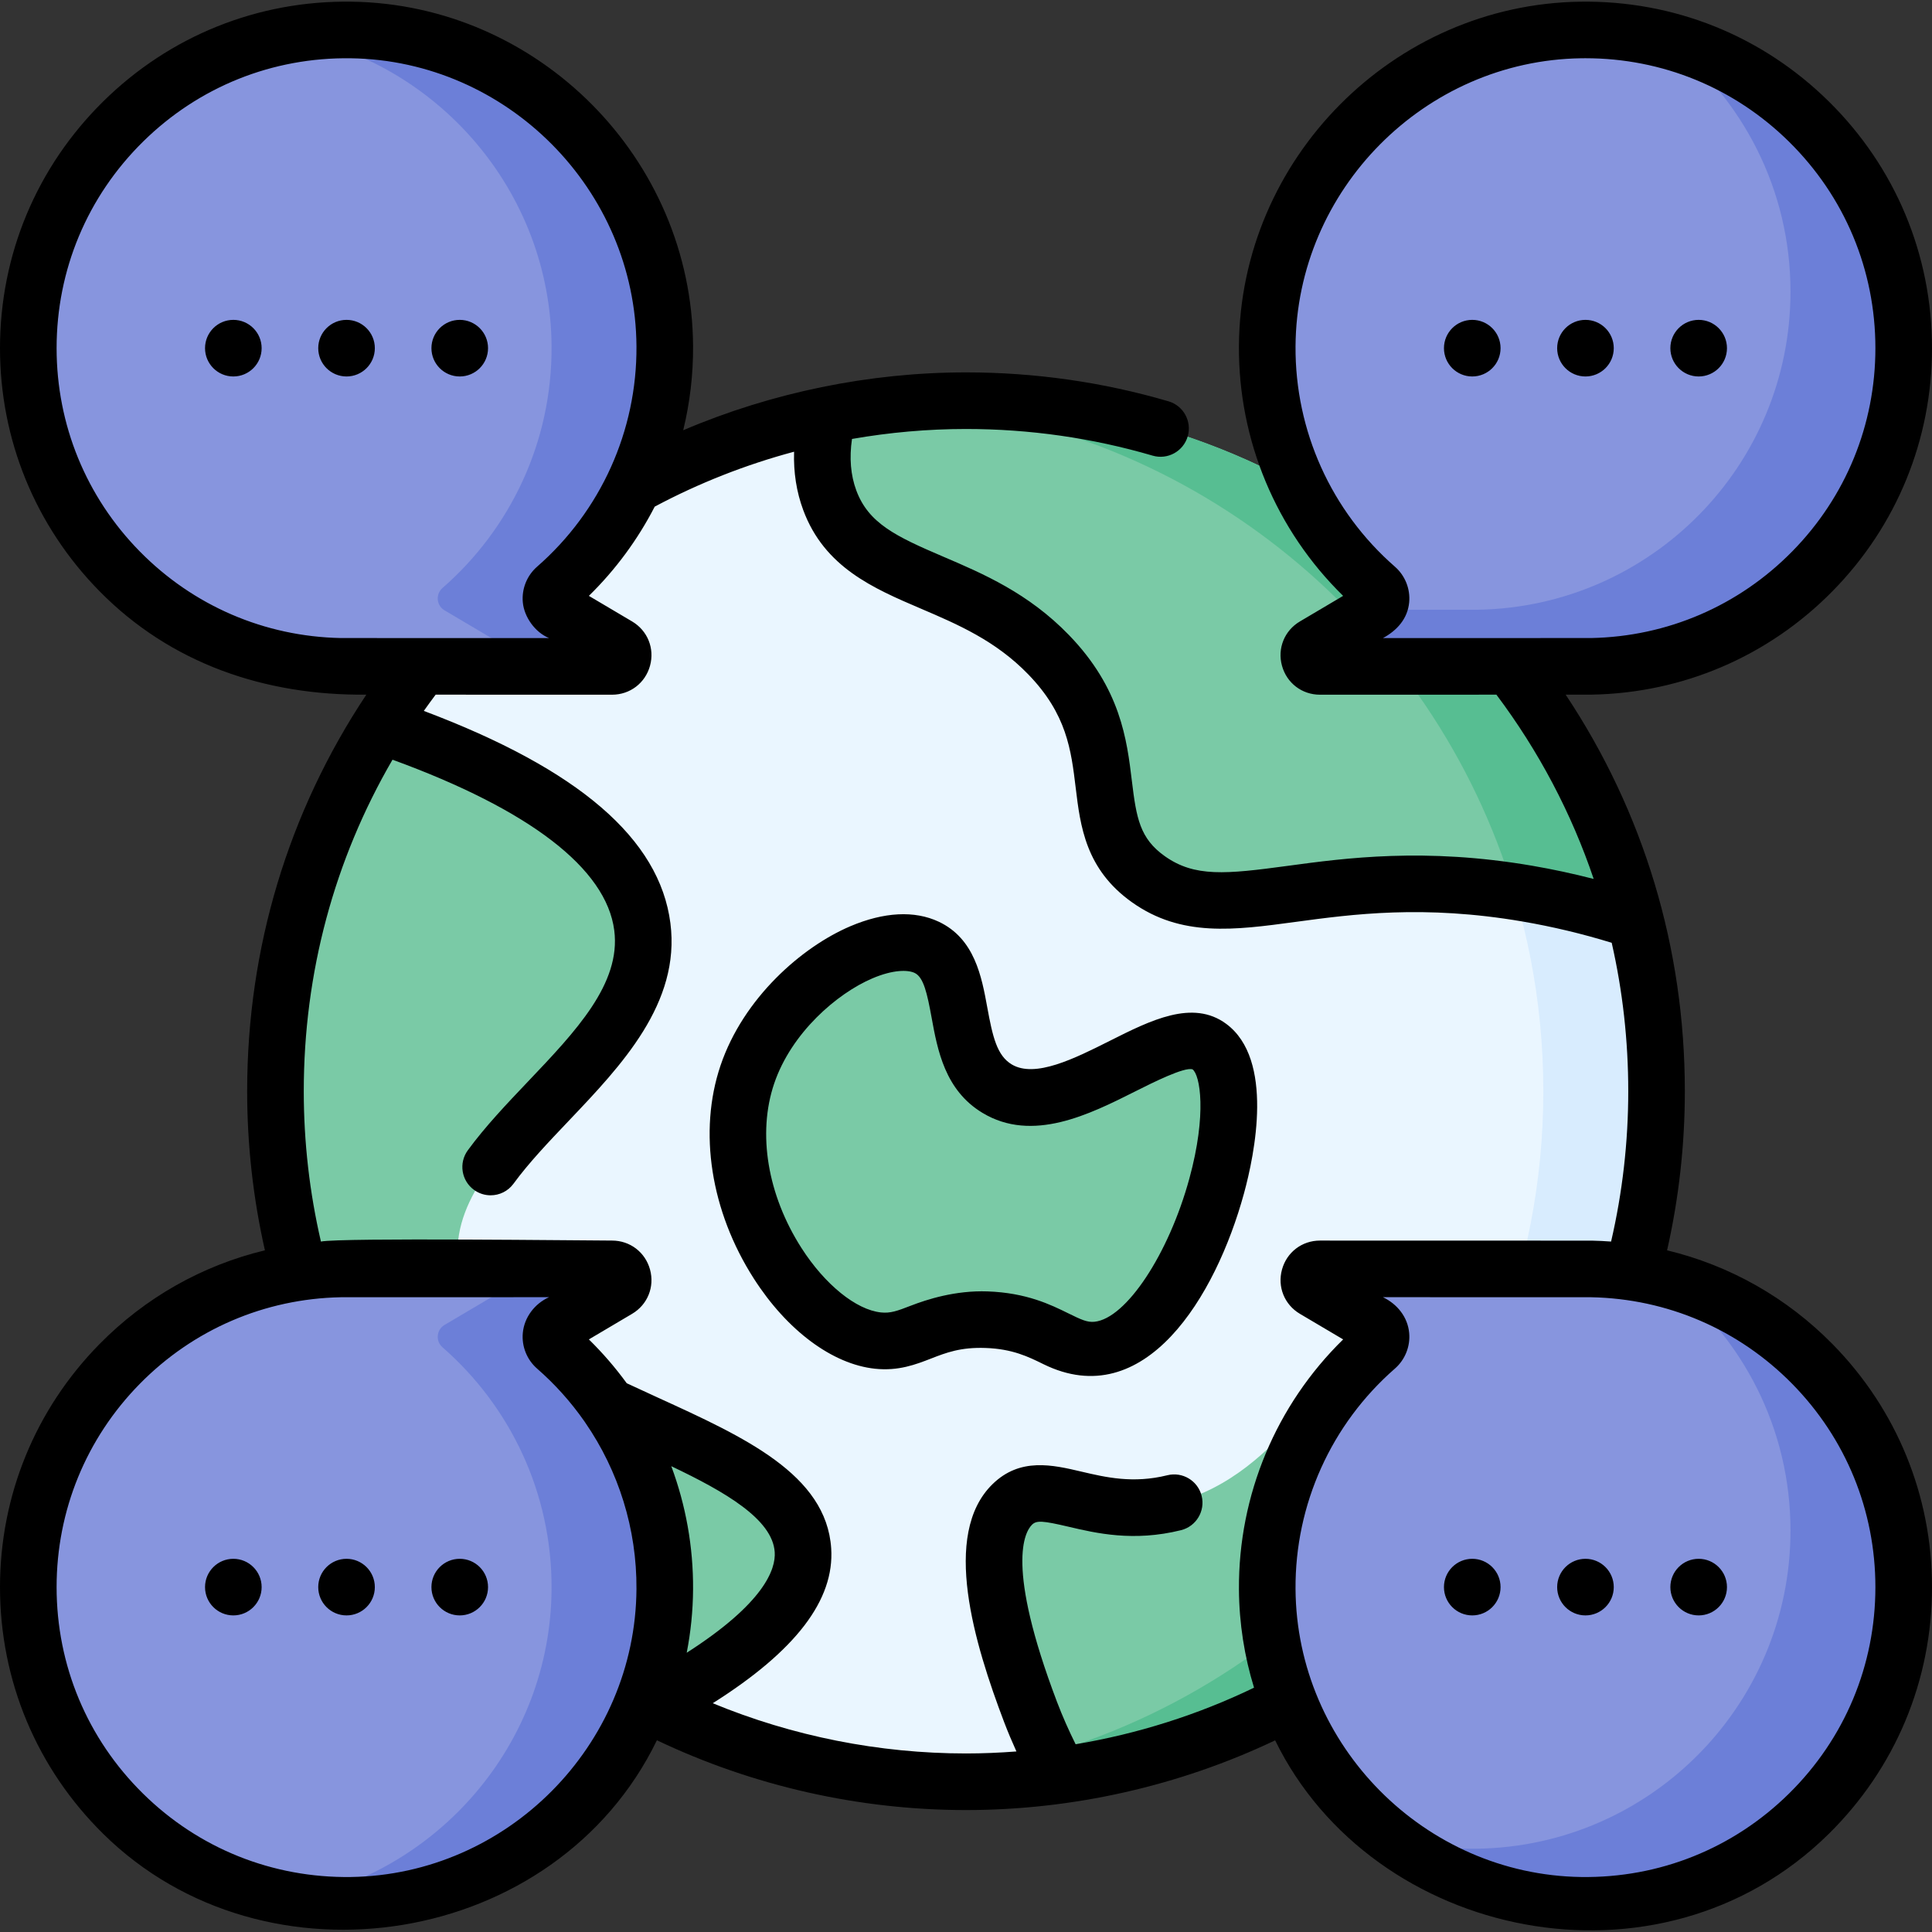 <svg id="Capa_1" enable-background="new 0 0 512 512" height="30" viewBox="0 0 512 512" width="30" xmlns="http://www.w3.org/2000/svg"><rect x="0" y="0" width="512" height="512" fill="#333333" stroke="none"/><g><g><g><g><circle cx="256" cy="289.185" fill="#eaf6ff" r="182.997"/></g><path d="m256 106.188c-5.051 0-10.052.214-15 .615 94.049 7.632 167.997 86.367 167.997 182.382s-73.948 174.751-167.997 182.383c4.948.402 9.949.615 15 .615 101.067 0 182.997-81.931 182.997-182.998s-81.93-182.997-182.997-182.997z" fill="#d8ecfe"/><path d="m256 106.188c-12.512 0-24.729 1.26-36.535 3.652-1.508 5.715-2.75 14.148.425 22.716 8.267 22.308 36.574 18.818 57.995 40.941 23.259 24.02 6.65 45.444 26.445 59.502 21.083 14.972 45.08-5.665 100.434 3.819 12.179 2.087 22.026 4.972 28.597 7.151-20.128-79.197-91.9-137.781-177.361-137.781z" fill="#7acaa6"/><path d="m249.942 106.299c-1.142.089.073-.135-8.929.506 76.016 6.174 138.889 58.802 160.203 129.455 10.355 1.394 25.905 5.494 32.146 7.71-18.623-74.613-89.603-140.813-183.42-137.671z" fill="#57be92"/><g fill="#7acaa6"><path d="m264.217 288.484c-13.813-8.358-6.283-31.625-18.638-37.437-12.951-6.093-39.762 10.753-47.528 33.727-10.488 31.027 14.131 68.328 34.629 70.495 9.531 1.007 13.612-6.075 28.77-5.539 16.147.571 20.385 8.922 29.358 8.012 24.396-2.474 44.738-69.286 29.682-80.389-11.285-8.32-38.383 21.956-56.273 11.131z"/><path d="m170.223 245.592c-3.378-26.2-39.744-43.191-69.436-53.366-17.6 28.114-27.785 61.345-27.785 96.959 0 71.043 40.484 132.631 99.64 162.953 34.693-18.642 40.749-32.376 40.15-41.329-2.097-31.342-84.707-36.323-91.167-74.535-5.636-33.344 53.135-55.499 48.598-90.682z"/><path d="m366.215 385.213c-2.796-14.225-.598-22.445-4.742-24.356-8.573-3.953-20.633 30.009-50.305 37.382-21.72 5.398-34.201-8.093-42.921.462-11.676 11.454 1.095 45.067 4.866 54.992 2.715 7.145 5.607 12.852 7.79 16.797 39.156-5.328 74.374-23.032 101.577-49.055-5.734-7.808-13.081-20.022-16.265-36.222z"/></g><path d="m370.926 400.926c-23.239 30.093-55.646 52.738-93.034 63.774 1.082 2.21 2.109 4.159 3.011 5.79 37.266-5.206 72.558-21.365 101.576-49.055-3.698-5.037-8.062-11.918-11.553-20.509z" fill="#57be92"/></g><g><path d="m504.5 92.27c0-46.991-38.432-85.006-85.578-84.327-45.668.657-82.804 38.11-83.092 83.782-.162 25.577 11.066 48.533 28.907 64.104 1.883 1.643 1.612 4.642-.539 5.915l-15.891 9.402c-2.569 1.52-1.491 5.459 1.494 5.458l71.96-.018c45.84-.852 82.739-38.272 82.739-84.316z" fill="#8795de"/></g><path d="m442.089 10.839c19.721 15.437 32.411 39.445 32.411 66.431 0 46.044-36.899 83.464-82.739 84.316l-27.368.007c-.069.047-.122.107-.196.151l-15.891 9.402c-2.569 1.52-1.491 5.459 1.494 5.458l71.96-.018c45.84-.852 82.739-38.272 82.739-84.316.001-38.99-26.468-71.776-62.41-81.431z" fill="#6c7fd8"/><g><path d="m7.5 420.598c0 46.991 38.432 85.006 85.578 84.327 45.669-.657 82.804-38.11 83.092-83.782.162-25.577-11.066-48.533-28.907-64.104-1.883-1.643-1.612-4.642.539-5.915l15.891-9.402c2.569-1.52 1.491-5.459-1.494-5.458l-71.96.018c-45.84.852-82.739 38.272-82.739 84.316z" fill="#8795de"/></g><path d="m147.263 357.039c-1.883-1.643-1.612-4.642.539-5.914l15.891-9.402c2.569-1.52 1.491-5.459-1.494-5.458l-29.912.007c2.915.079 3.949 3.946 1.406 5.451l-15.891 9.402c-2.151 1.272-2.422 4.271-.539 5.914 17.841 15.571 29.069 38.526 28.907 64.104-.259 40.998-30.215 75.353-69.375 82.435 5.275.95 10.715 1.427 16.283 1.347 45.668-.657 82.804-38.11 83.092-83.782.163-25.577-11.066-48.533-28.907-64.104z" fill="#6c7fd8"/><g><path d="m7.5 92.27c0-46.99 38.432-85.005 85.578-84.327 45.669.657 82.804 38.11 83.092 83.782.162 25.577-11.066 48.533-28.907 64.104-1.883 1.643-1.612 4.642.539 5.915l15.891 9.402c2.569 1.52 1.491 5.459-1.494 5.458l-71.96-.018c-45.84-.852-82.739-38.272-82.739-84.316z" fill="#8795de"/></g><path d="m163.694 171.146-15.891-9.402c-2.151-1.273-2.422-4.271-.539-5.915 17.841-15.57 29.069-38.526 28.907-64.104-.289-45.672-37.424-83.125-83.093-83.782-5.567-.08-11.007.397-16.282 1.347 39.16 7.082 69.116 41.437 69.375 82.435.162 25.578-11.067 48.533-28.907 64.104-1.883 1.643-1.612 4.642.539 5.915l15.891 9.402c2.543 1.504 1.509 5.372-1.406 5.451l29.912.007c2.984.001 4.063-3.938 1.494-5.458z" fill="#6c7fd8"/><g><path d="m504.5 420.598c0 46.991-38.432 85.006-85.578 84.327-45.668-.657-82.804-38.11-83.092-83.782-.162-25.577 11.066-48.533 28.907-64.104 1.883-1.643 1.612-4.642-.539-5.915l-15.891-9.402c-2.569-1.52-1.491-5.459 1.494-5.458l71.96.018c45.84.852 82.739 38.272 82.739 84.316z" fill="#8795de"/></g><path d="m442.073 339.151c19.733 15.435 32.427 39.453 32.427 66.447 0 46.991-38.432 85.006-85.578 84.327-7.061-.102-13.916-1.087-20.464-2.843 13.998 10.928 31.488 17.57 50.464 17.843 47.147.678 85.578-37.336 85.578-84.327 0-38.998-26.474-71.801-62.427-81.447z" fill="#6c7fd8"/></g><path d="m121.836 84.769c-4.142 0-7.5 3.358-7.5 7.5s3.358 7.5 7.5 7.5 7.5-3.358 7.5-7.5-3.358-7.5-7.5-7.5zm-30 0c-4.142 0-7.5 3.358-7.5 7.5s3.358 7.5 7.5 7.5 7.5-3.358 7.5-7.5-3.358-7.5-7.5-7.5zm358.328 15c4.142 0 7.5-3.358 7.5-7.5s-3.358-7.5-7.5-7.5-7.5 3.358-7.5 7.5 3.358 7.5 7.5 7.5zm-60-15c-4.142 0-7.5 3.358-7.5 7.5s3.358 7.5 7.5 7.5 7.5-3.358 7.5-7.5-3.358-7.5-7.5-7.5zm-328.328 0c-4.142 0-7.5 3.358-7.5 7.5s3.358 7.5 7.5 7.5 7.5-3.358 7.5-7.5-3.358-7.5-7.5-7.5zm365.828 7.5c0-4.142-3.358-7.5-7.5-7.5s-7.5 3.358-7.5 7.5 3.358 7.5 7.5 7.5 7.5-3.358 7.5-7.5zm-365.828 320.83c-4.142 0-7.5 3.358-7.5 7.5s3.358 7.5 7.5 7.5 7.5-3.358 7.5-7.5-3.358-7.5-7.5-7.5zm358.328 0c-4.142 0-7.5 3.358-7.5 7.5s3.358 7.5 7.5 7.5 7.5-3.358 7.5-7.5-3.358-7.5-7.5-7.5zm30 0c-4.142 0-7.5 3.358-7.5 7.5s3.358 7.5 7.5 7.5 7.5-3.358 7.5-7.5-3.358-7.5-7.5-7.5zm-8.367-81.752c3.11-13.767 4.703-27.91 4.703-42.163 0-37.92-10.879-73.955-31.585-105.096l6.849-.002c.046 0 .092 0 .137-.001 24.166-.449 46.813-10.199 63.77-27.453 16.978-17.277 26.329-40.134 26.329-64.361 0-24.78-9.72-48.009-27.37-65.406-17.646-17.395-41.002-26.774-65.816-26.421-49.58.713-90.171 41.641-90.485 91.234-.158 24.998 9.847 48.85 27.616 66.234l-11.458 6.779c-4.099 2.425-6.007 7.141-4.75 11.734 1.258 4.594 5.303 7.68 10.066 7.679l46.762-.011c11.268 15.024 19.908 31.449 25.78 48.834-5.397-1.388-10.848-2.564-16.313-3.5-28.47-4.878-49.448-2.041-64.766.031-16.436 2.222-24.686 3.041-32.592-2.573-6.594-4.683-7.522-10.047-8.712-19.91-1.319-10.923-2.96-24.519-16.688-38.694-10.771-11.124-22.762-16.253-33.34-20.778-12.527-5.358-19.773-8.815-23.01-17.552-1.497-4.041-1.868-8.612-1.137-13.627 9.948-1.734 20.059-2.639 30.214-2.639 16.823 0 33.459 2.375 49.445 7.06 3.976 1.168 8.142-1.113 9.307-5.088s-1.113-8.142-5.088-9.307c-17.357-5.086-35.412-7.666-53.664-7.666-25.591 0-51.481 5.326-74.944 15.337 1.766-7.243 2.663-14.739 2.615-22.344-.314-49.593-40.905-90.521-90.485-91.234-24.792-.366-48.17 9.027-65.817 26.421-17.65 17.398-27.37 40.626-27.37 65.407 0 24.227 9.351 47.084 26.33 64.362 18.923 19.255 43.935 27.725 70.755 27.456-20.706 31.14-31.585 67.176-31.585 105.095 0 14.253 1.594 28.396 4.703 42.163-16.53 3.977-31.677 12.479-43.873 24.889-16.979 17.277-26.33 40.135-26.33 64.362 0 24.78 9.72 48.009 27.37 65.406 43.025 42.411 120.074 30.068 146.719-24.817 25.429 12.107 53.572 18.497 81.911 18.497 28.239 0 56.481-6.369 81.923-18.475 25.792 52.797 101.894 68.969 146.708 24.795 17.649-17.397 27.369-40.626 27.369-65.406 0-24.227-9.351-47.084-26.33-64.362-12.196-12.409-27.343-20.911-43.873-24.889zm-75.304-162.247c3.707-2 6.555-5.129 6.955-9.485.327-3.558-1.086-7.086-3.78-9.437-16.88-14.732-26.481-36.02-26.339-58.406.263-41.492 34.222-75.733 75.701-76.331.381-.005.76-.008 1.141-.008 20.324 0 39.438 7.827 53.93 22.113 14.766 14.557 22.899 33.992 22.899 54.725 0 20.27-7.823 39.393-22.029 53.848-14.172 14.42-33.092 22.576-53.282 22.968zm-276.182-.013c-20.19-.393-39.11-8.548-53.282-22.968-14.206-14.455-22.029-33.579-22.029-53.848 0-20.733 8.133-40.167 22.9-54.724 14.763-14.553 34.321-22.401 55.07-22.105 41.479.597 75.438 34.839 75.701 76.331.142 22.386-9.459 43.674-26.339 58.406-2.694 2.351-4.107 5.879-3.78 9.437.355 3.867 3.205 7.939 6.955 9.485zm2.659 328.339c-20.761.277-40.307-7.552-55.07-22.105-14.767-14.556-22.9-33.99-22.9-54.723 0-20.27 7.823-39.393 22.029-53.848 14.172-14.42 33.092-22.576 53.282-22.968l55.196-.014c-3.807 1.704-6.574 5.336-6.955 9.485-.327 3.558 1.086 7.086 3.78 9.437 4.76 4.155 8.941 8.831 12.489 13.906.091.141.182.281.283.416 8.848 12.837 13.668 28.182 13.568 44.084-.264 41.492-34.223 75.733-75.702 76.33zm84.925-108.872c14.337 6.825 26.832 14.067 27.412 22.762.302 4.509-2.703 13.474-23.319 26.681 1.065-5.454 1.646-11.071 1.683-16.807.071-11.275-1.932-22.315-5.776-32.636zm154.437 58.699c-14.925 7.203-30.888 12.243-47.28 14.989-1.825-3.663-3.485-7.417-4.937-11.227-13.72-36.136-8.531-45.076-6.611-46.958 1.183-1.162 2.809-1.071 9.667.541 7.266 1.708 17.216 4.047 29.809.915 4.02-1 6.468-5.068 5.469-9.088-.999-4.021-5.07-6.466-9.088-5.469-9.072 2.255-16.344.547-22.758-.96-7.634-1.795-16.287-3.829-23.603 3.353-13.602 13.334-4.75 42.336 3.102 63.016.999 2.622 2.099 5.219 3.261 7.789-4.442.34-8.898.531-13.362.531-23.047 0-45.953-4.574-67.116-13.311 22.007-13.89 32.306-27.391 31.39-41.058-1.305-19.568-22.981-29.461-45.93-39.934-2.721-1.242-5.507-2.521-8.256-3.81-2.997-4.117-6.345-8.007-10.032-11.615l11.458-6.779c4.099-2.425 6.007-7.141 4.75-11.734-1.258-4.594-5.303-7.68-10.066-7.679-6.586.001-71.732-.803-77.15.261-3.013-12.991-4.547-26.362-4.547-39.841 0-31.355 8.075-61.308 23.518-87.857 36.369 13.269 56.658 28.85 58.764 45.227 1.823 14.123-10.174 26.732-22.876 40.082-5.562 5.845-11.313 11.89-15.932 18.204-2.445 3.343-1.718 8.036 1.625 10.481 1.335.977 2.885 1.447 4.422 1.447 2.311 0 4.59-1.064 6.059-3.072 4.048-5.533 9.219-10.967 14.693-16.721 13.885-14.593 29.622-31.133 26.886-52.338-2.872-22.329-24.282-40.773-65.345-56.239 1.021-1.448 2.07-2.881 3.135-4.306l46.749.011h.002c4.762 0 8.806-3.086 10.063-7.679s-.651-9.309-4.75-11.734l-11.458-6.779c7.113-6.959 12.977-14.957 17.448-23.647 11.713-6.245 24.118-11.123 36.934-14.557-.172 5.454.63 10.625 2.42 15.454 5.635 15.206 18.62 20.76 31.176 26.131 9.731 4.162 19.793 8.466 28.464 17.421 10.216 10.55 11.36 20.026 12.571 30.058 1.222 10.124 2.607 21.598 14.919 30.342 13.084 9.292 27.081 7.4 43.288 5.208 15.155-2.049 34.018-4.601 60.223-.111 7.953 1.363 15.878 3.259 23.618 5.641 2.901 12.75 4.384 25.913 4.384 39.333 0 13.479-1.534 26.85-4.547 39.841-1.677-.122-3.36-.211-5.053-.242-.045-.001-.091-.001-.137-.001l-71.961-.018c-.001 0-.001 0-.002 0-4.762 0-8.806 3.086-10.063 7.679s.651 9.309 4.75 11.734l11.458 6.779c-17.768 17.385-27.773 41.237-27.616 66.234.055 9.039 1.456 17.789 4.001 26.062zm141.768 28.068c-14.764 14.553-34.328 22.396-55.07 22.105-41.479-.597-75.438-34.839-75.701-76.331-.142-22.386 9.459-43.674 26.339-58.406 2.694-2.351 4.107-5.879 3.78-9.437-.39-4.248-3.166-7.661-6.955-9.485l55.196.014c20.19.393 39.11 8.548 53.282 22.968 14.206 14.456 22.029 33.579 22.029 53.849 0 20.733-8.133 40.167-22.9 54.723zm-83.936-62.222c-4.142 0-7.5 3.358-7.5 7.5s3.358 7.5 7.5 7.5 7.5-3.358 7.5-7.5-3.358-7.5-7.5-7.5zm-268.328 0c-4.142 0-7.5 3.358-7.5 7.5s3.358 7.5 7.5 7.5 7.5-3.358 7.5-7.5-3.358-7.5-7.5-7.5zm203.104-141.781c-8.858-6.533-20.006-.929-30.786 4.491-9.318 4.685-19.879 9.993-26.055 6.259-3.883-2.349-5.03-7.266-6.458-15.083-1.484-8.125-3.331-18.236-12.87-22.724-6.402-3.011-14.512-2.592-23.454 1.216-12.733 5.421-28.299 18.933-34.372 36.896-5.914 17.495-2.614 38.603 8.828 56.463 8.82 13.767 20.827 22.699 32.118 23.892 6.205.656 10.791-1.124 14.836-2.695 4.028-1.564 7.834-3.042 14.457-2.807 7.124.252 11.295 2.305 15.33 4.29 26.83 13.201 45.653-17.847 53.143-45.21 2.842-10.385 8.072-35.557-4.717-44.988zm-9.751 41.027c-5.493 20.069-16.771 37.087-25.139 37.936-1.903.195-3.494-.542-6.914-2.225-4.679-2.302-11.087-5.456-21.421-5.821-8.531-.302-16.017 2.106-20.416 3.814-3.54 1.375-5.351 2.024-7.83 1.761-6.601-.698-14.869-7.397-21.064-17.067-9.008-14.06-11.717-30.347-7.249-43.567 4.561-13.493 16.695-23.92 26.038-27.899 5.519-2.35 9.401-2.287 11.192-1.443 2.377 1.118 3.325 5.417 4.5 11.846 1.563 8.558 3.508 19.208 13.449 25.222 13.269 8.028 28.399.421 40.557-5.691 4.547-2.286 13.011-6.536 15.146-5.821 1.988 1.467 3.854 11.774-.849 28.955zm-223.353 100.754c-4.142 0-7.5 3.358-7.5 7.5s3.358 7.5 7.5 7.5 7.5-3.358 7.5-7.5-3.358-7.5-7.5-7.5z"/></g></svg>